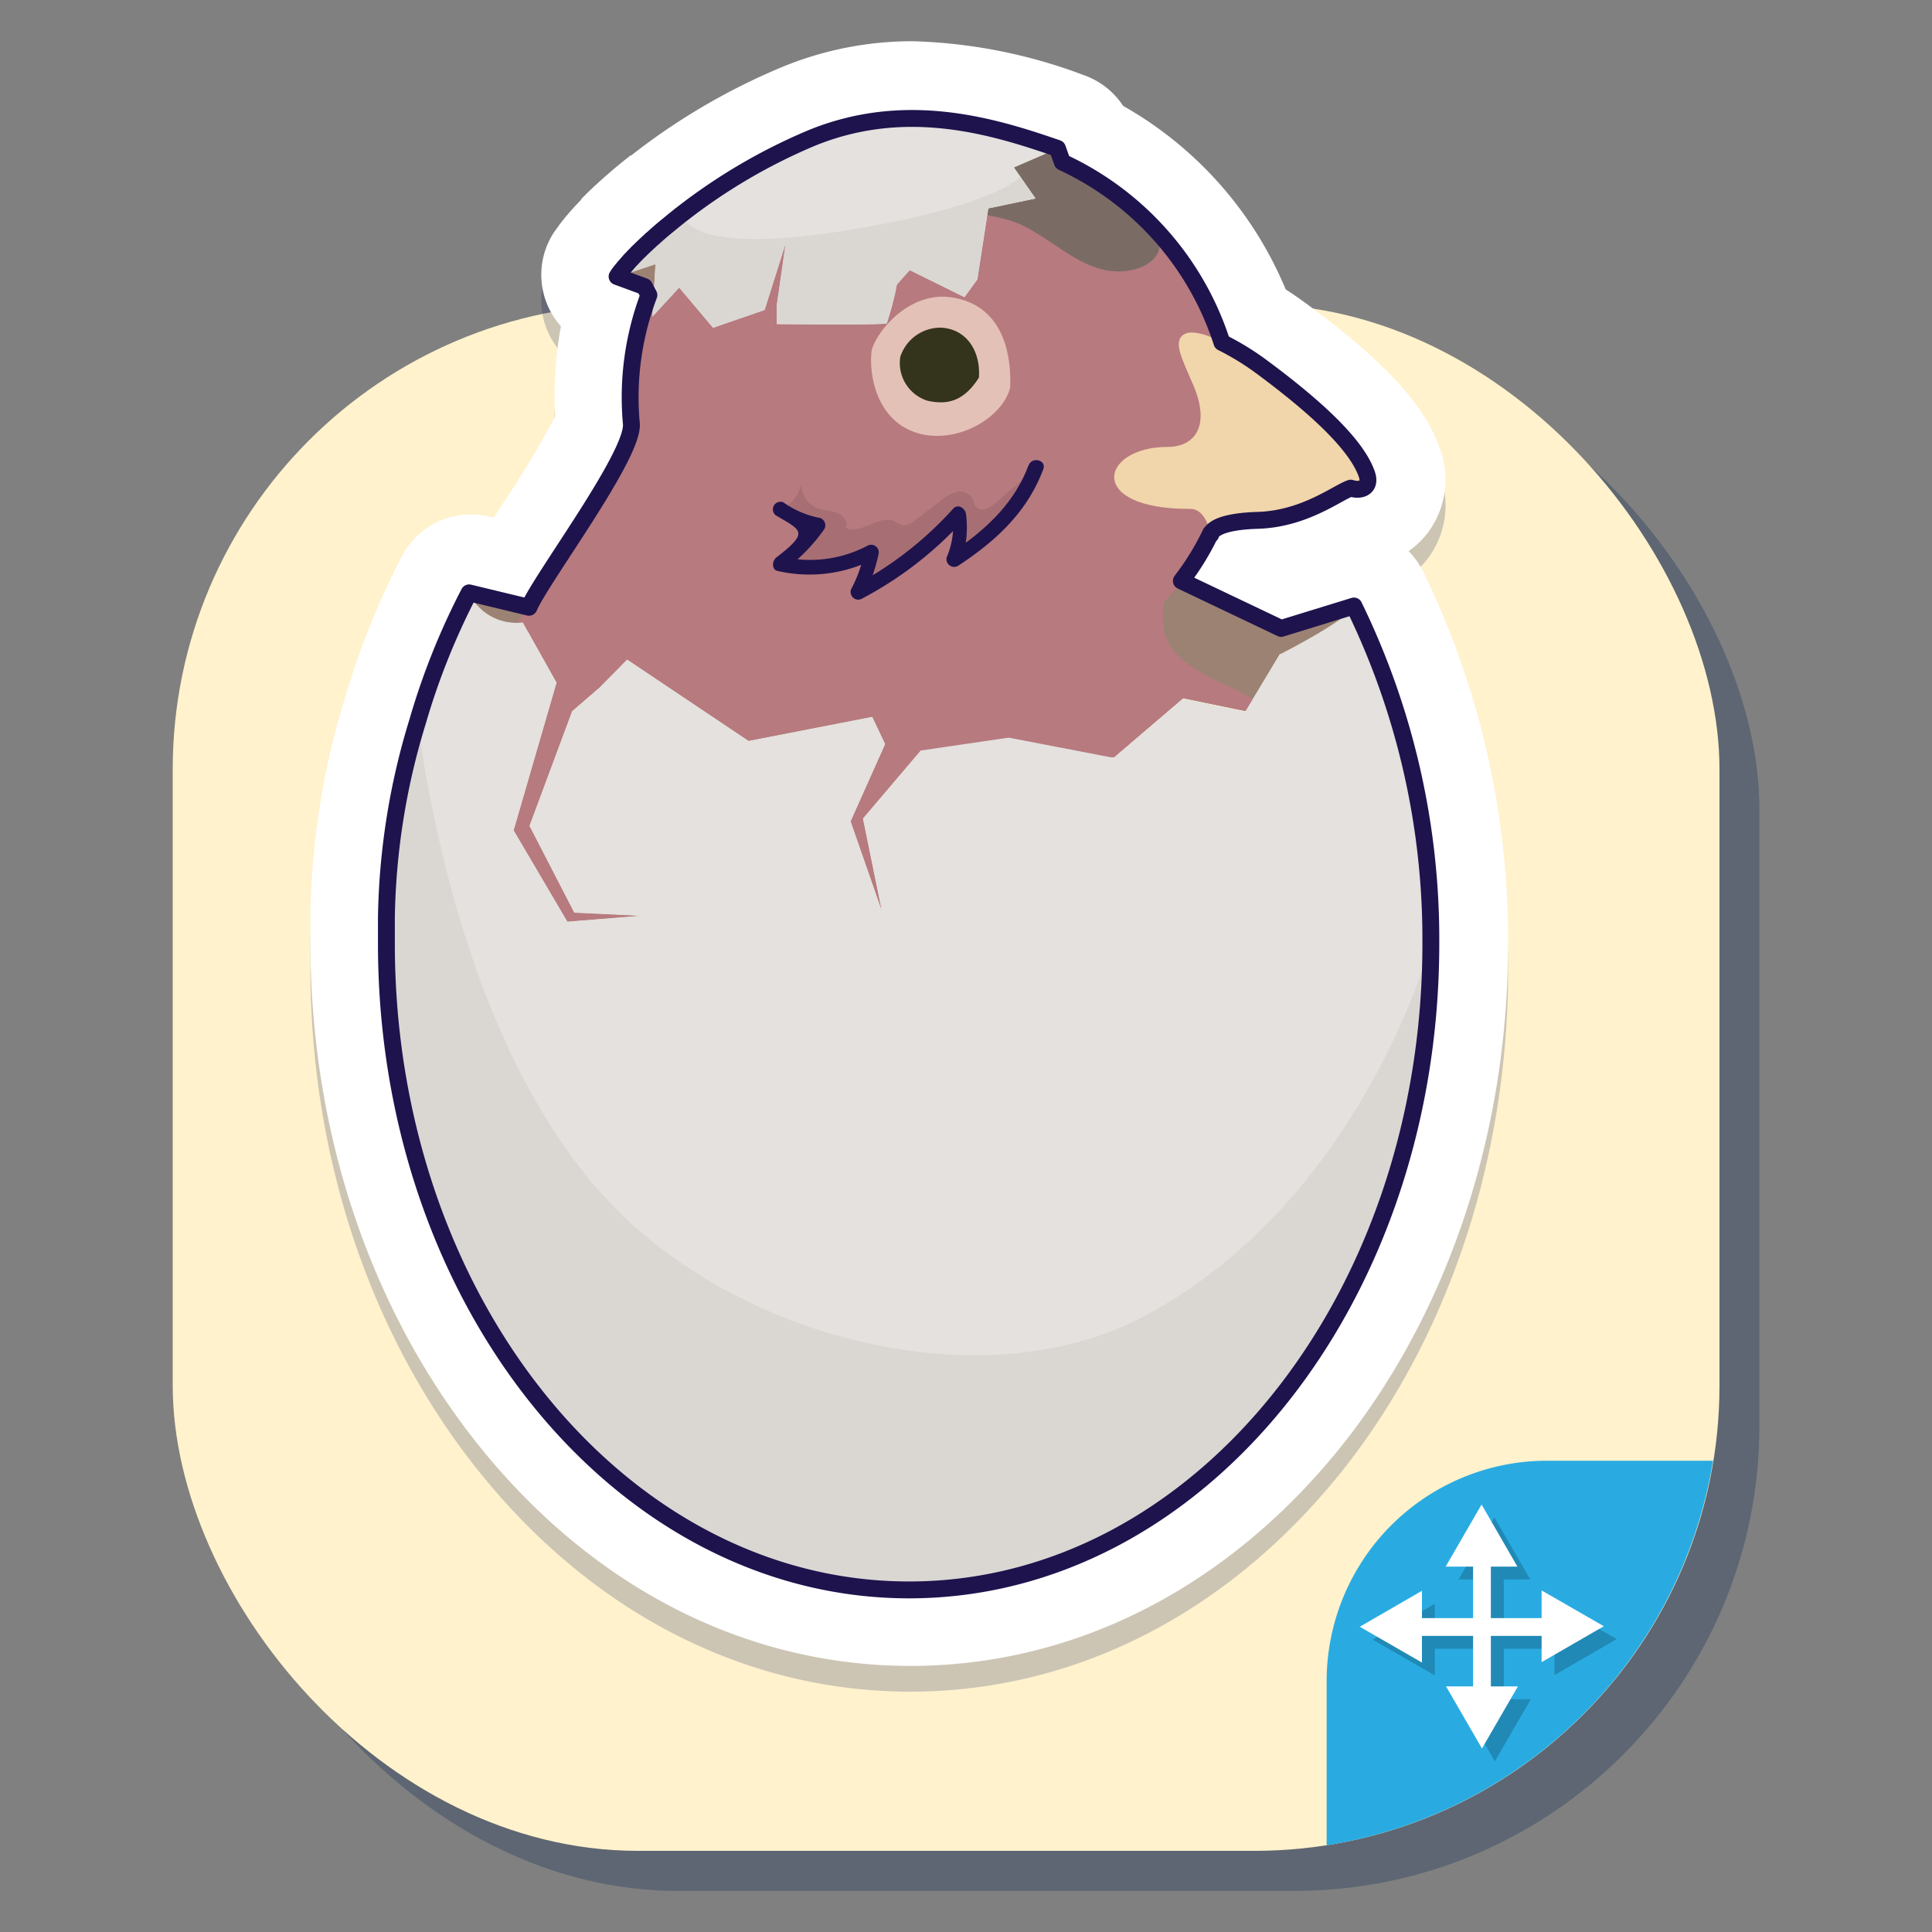 <svg xmlns="http://www.w3.org/2000/svg" xmlns:xlink="http://www.w3.org/1999/xlink" viewBox="0 0 150 150"><rect x="0" y="0" width="150" height="150" fill="#808080" stroke="none"/><defs><style>.cls-1,.cls-20{fill:none;}.cls-2{isolation:isolate;}.cls-3{fill:#002451;opacity:0.27;}.cls-4{fill:#fff2cc;}.cls-5{fill:#29abe2;}.cls-6{opacity:0.2;mix-blend-mode:multiply;}.cls-7{fill:#fff;}.cls-8{fill:#001156;}.cls-9{clip-path:url(#clip-path);}.cls-10{fill:#9c8272;}.cls-11{fill:#b77a7f;}.cls-12{fill:#f1d5ab;}.cls-13{fill:#e4c1b7;}.cls-14{fill:#34331b;}.cls-15{fill:#7b6b65;}.cls-16{fill:#a76f73;}.cls-17{fill:#1e134d;}.cls-18{fill:#e4e1de;}.cls-19{fill:#dad7d3;}.cls-20{stroke:#1e134d;stroke-linecap:round;stroke-linejoin:round;stroke-width:1.31px;}</style><clipPath id="clip-path"><path class="cls-1" d="M109.67,32.94C116.83,21.29,90.9,7.68,68.49,7.68c-30.62,0-35.06,53.26-35.06,25.54,0-10-1.12,20.67,3,12.84a4.07,4.07,0,0,0,4.17,2.27L43.21,53,39.88,64.47l4.17,7.09,5.69-.46-5.15-.24-3.48-6.74,3.31-8.9,2.13-1.84,2.14-2.17,9.43,6.32,9.6-1.87,1,2.11-2.68,6,2.42,6.94L67,63.55l4.49-5.28,15,.53,5.37-4.59,4.85,1,2.65-4.41s5-2.52,5.83-3.74C104.38,45.54,109.67,32.53,109.67,32.94Z"/></clipPath></defs><title>lab02-</title><g class="cls-2"><g id="Layer_1" data-name="Layer 1"><rect class="cls-3" x="16.51" y="26.72" width="120.09" height="120.09" rx="36.12" ry="36.12"/><rect class="cls-4" x="13.41" y="23.61" width="120.09" height="120.09" rx="36.12" ry="36.12"/><path class="cls-5" d="M133,113.41H120.08A17.12,17.12,0,0,0,103,130.53v12.74A36.15,36.15,0,0,0,133,113.41Z"/><g class="cls-6"><rect x="115.37" y="121.91" width="1.38" height="10.82"/><polygon points="116.03 117.81 113.24 122.63 118.81 122.63 116.03 117.81"/><polygon points="116.06 136.75 118.85 131.93 113.27 131.93 116.06 136.75"/><rect x="110.65" y="126.63" width="10.82" height="1.38"/><polygon points="106.57 127.3 111.4 130.08 111.4 124.51 106.57 127.3"/><polygon points="125.52 127.26 120.69 124.48 120.69 130.05 125.52 127.26"/></g><rect class="cls-7" x="114.37" y="120.91" width="1.38" height="10.82"/><polygon class="cls-7" points="115.03 116.81 112.24 121.63 117.81 121.63 115.03 116.81"/><polygon class="cls-7" points="115.06 135.75 117.85 130.93 112.27 130.93 115.06 135.75"/><rect class="cls-7" x="109.65" y="125.63" width="10.82" height="1.38"/><polygon class="cls-7" points="105.57 126.3 110.4 129.08 110.4 123.51 105.57 126.3"/><polygon class="cls-7" points="124.52 126.26 119.69 123.48 119.69 129.05 124.52 126.26"/><g class="cls-6"><path class="cls-8" d="M70.83,11.2a35.18,35.18,0,0,1,11.35,2.31l.38,1.07A23.31,23.31,0,0,1,95,28.59a20.86,20.86,0,0,1,3,1.83c4.44,3.28,7.45,6.14,8.24,8.37.3.86-.17,1.2-.73,1.2a1.48,1.48,0,0,1-.51-.09c-1,.34-3.54,2.36-7.22,2.5S94,43.51,94,43.51a.27.27,0,0,0,0-.12,20.54,20.54,0,0,1-2.28,3.71l7.75,3.69,5.65-1.74a59,59,0,0,1,6,26.21c0,27.71-18.16,50.18-40.58,50.18S29.93,103,29.93,75.26c0-.55,0-1.11,0-1.67,0-.11,0-.23,0-.34A54.38,54.38,0,0,1,32.39,58v0a54.83,54.83,0,0,1,4-10l4.65,1.12C42,47,49.2,37.39,49,34.94a22.39,22.39,0,0,1,1.36-10L50,24.25l-2.12-.78.15-.23.06-.08.12-.15.08-.1a1,1,0,0,0,.13-.16l.1-.11.13-.15.11-.13.14-.16a1.59,1.59,0,0,0,.13-.13l.15-.16.14-.14.16-.17.15-.14.17-.17.16-.15.19-.18.16-.15a1.8,1.8,0,0,0,.2-.19l.18-.15.21-.19.18-.16.22-.19.2-.17.23-.19.2-.16.24-.2L52.4,19l.25-.2.21-.17.07-.05h0A44.31,44.31,0,0,1,63,12.72a20.52,20.52,0,0,1,7.83-1.52m0-6h0a26.53,26.53,0,0,0-10.1,2A50.31,50.31,0,0,0,49.3,13.84l-.14.11-.15.12-.06,0-.3.24-.24.19-.27.22-.17.14,0,0-.28.23-.23.2-.24.21-.21.18-.25.22-.21.19-.24.22-.2.18-.22.21-.19.18-.22.22-.18.18-.17.17,0,.05,0,0-.12.12-.18.19-.19.2-.19.21-.16.18-.17.2-.15.17-.18.22-.15.19-.21.27-.08.12-.32.44a6,6,0,0,0,.52,7.32,30,30,0,0,0-.45,7,77.35,77.35,0,0,1-4.21,7l-.57.87-.37-.09a5.67,5.67,0,0,0-1.41-.17,6,6,0,0,0-5.32,3.22,61.46,61.46,0,0,0-4.37,10.8,60.36,60.36,0,0,0-2.75,17v.38c0,.61,0,1.22,0,1.82,0,14.77,4.7,28.71,13.22,39.25,8.83,10.92,20.68,16.93,33.36,16.93s24.54-6,33.36-16.93C112.4,104,117.09,90,117.09,75.26a65.3,65.3,0,0,0-6.59-28.88,6.31,6.31,0,0,0-1.14-1.59A6.55,6.55,0,0,0,111,43.16a6.9,6.9,0,0,0,.79-6.36c-1.2-3.39-4.29-6.74-10.34-11.21-.54-.39-1.08-.77-1.63-1.12A29.29,29.29,0,0,0,87.2,10.22a6.05,6.05,0,0,0-3.09-2.4A40.66,40.66,0,0,0,70.83,5.2Z"/></g><path class="cls-7" d="M70.83,9.2a35.18,35.18,0,0,1,11.35,2.31l.38,1.07A23.31,23.31,0,0,1,95,26.59a20.86,20.86,0,0,1,3,1.83c4.44,3.28,7.45,6.14,8.24,8.37.3.86-.17,1.2-.73,1.2a1.48,1.48,0,0,1-.51-.09c-1,.34-3.54,2.36-7.22,2.5S94,41.51,94,41.51a.27.27,0,0,0,0-.12,20.54,20.54,0,0,1-2.28,3.71l7.75,3.69,5.65-1.74a59,59,0,0,1,6,26.21c0,27.71-18.16,50.18-40.58,50.18S29.93,101,29.93,73.26c0-.55,0-1.11,0-1.67,0-.11,0-.23,0-.34A54.38,54.38,0,0,1,32.39,56v0a54.83,54.83,0,0,1,4-10l4.65,1.12C42,45,49.2,35.39,49,32.94a22.39,22.39,0,0,1,1.36-10L50,22.25l-2.12-.78.15-.23.06-.08.12-.15.08-.1a1,1,0,0,0,.13-.16l.1-.11.13-.15.11-.13.14-.16a1.59,1.59,0,0,0,.13-.13l.15-.16.14-.14.16-.17.15-.14.17-.17.16-.15.19-.18.16-.15a1.8,1.8,0,0,0,.2-.19l.18-.15.21-.19.18-.16.22-.19.2-.17.23-.19.2-.16.24-.2L52.4,17l.25-.2.21-.17.07-.05h0A44.31,44.31,0,0,1,63,10.72,20.52,20.52,0,0,1,70.83,9.2m0-6h0a26.53,26.53,0,0,0-10.1,2A50.31,50.31,0,0,0,49.3,11.84l-.14.11-.15.12-.06,0-.3.24-.24.19-.27.22-.17.14,0,0-.28.23-.23.2-.24.21-.21.18-.25.22-.21.19-.24.22-.2.18-.22.21-.19.18-.22.22-.18.18-.17.17,0,.05,0,0-.12.12-.18.19-.19.2-.19.21-.16.18-.17.2-.15.17-.18.22-.15.19-.21.27-.08.12-.32.44a6,6,0,0,0,.52,7.32,30,30,0,0,0-.45,7,77.35,77.35,0,0,1-4.21,7l-.57.87-.37-.09a5.67,5.67,0,0,0-1.41-.17,6,6,0,0,0-5.32,3.22,61.46,61.46,0,0,0-4.37,10.8,60.36,60.36,0,0,0-2.75,17v.38c0,.61,0,1.22,0,1.82,0,14.77,4.7,28.71,13.22,39.25,8.83,10.92,20.68,16.93,33.36,16.93s24.54-6,33.36-16.93C112.4,102,117.09,88,117.09,73.26a65.3,65.3,0,0,0-6.59-28.88,6.31,6.31,0,0,0-1.14-1.59A6.55,6.55,0,0,0,111,41.16a6.9,6.9,0,0,0,.79-6.36c-1.2-3.39-4.29-6.74-10.34-11.21-.54-.39-1.08-.77-1.63-1.12A29.29,29.29,0,0,0,87.2,8.22a6.05,6.05,0,0,0-3.09-2.4A40.66,40.66,0,0,0,70.83,3.2Z"/><g class="cls-9"><polyline class="cls-10" points="47.9 21.46 50.02 22.25 51.44 24.89 83.44 15.07 82.18 11.51 63.87 11.02"/><path class="cls-10" d="M111.09,73.26c0,27.71-18.16,50.18-40.58,50.18S29.93,101,29.93,73.26a58.72,58.72,0,0,1,6.48-27.2l6.32,1.53L50,43.91l4.17-1.56L61.91,47l5.4-2,1.54-3.26,6.82,3.72,7.61-2.19H87.8l11.67,5.55,5.65-1.74A59,59,0,0,1,111.09,73.26Z"/><path class="cls-11" d="M94.79,53c-4.26-2-4.74-3.52-4.42-6.26a20,20,0,0,0,5.56-13.75c0-11.75-10-22.4-23-22.51-14.6-.14-25.07,7.91-24,22.51.19,2.45-9.57,16.92-10.62,17.66s-1.32,22.28,6,25.14,24.26,8.09,38.65,4,15.77-11.13,18.22-16.36S99.81,55.31,94.79,53Z"/><path class="cls-12" d="M94,41.51s0-1,3.65-1.11,6.19-2.16,7.22-2.5c.73.25,1.63,0,1.24-1.11-.79-2.23-3.8-5.09-8.24-8.37-2.36-1.74-4.91-3-5.89-2.49s-.21,1.93.65,3.93c1.39,3.22.14,4.84-2,4.84-5.17,0-6.41,4.84,1.78,4.81C93.44,39.51,93.86,40.79,94,41.51Z"/><path class="cls-13" d="M78.43,30.1c-.62,2.36-4.05,4.33-7,3.58-3.46-.89-4-4.77-3.75-6.5.46-1.62,3-4.55,6.15-4.1C77.71,23.63,78.55,27.2,78.43,30.1Z"/><path class="cls-14" d="M76,29.32c-1.17,1.84-2.45,2.14-4,1.79a3.07,3.07,0,0,1-2.1-3.41,3.28,3.28,0,0,1,3.17-2.26C75.11,25.55,76.15,27.35,76,29.32Z"/><path class="cls-15" d="M89.41,17.42c1.91,2.46-.9,4-3.39,3.59s-4.28-2.4-6.8-3.59-11.91-2-16.49-.1-8-2.19-5.71-3.52,7.89-5.9,15.07-4.57S86.09,13.15,89.41,17.42Z"/><path class="cls-16" d="M62.25,37.29a2,2,0,0,0,1.26,2.18c.48.18,1,.16,1.48.34s.89.72.67,1.18c1.17.55,2.52-1,3.71-.55.28.11.51.33.81.35a1.34,1.34,0,0,0,.84-.37l2-1.53a3.29,3.29,0,0,1,1.19-.68,1.14,1.14,0,0,1,1.23.4c.16.25.18.59.4.8.4.36,1,0,1.42-.34l3.17-2.71c-.86,3-3.78,5.57-6.37,7.16a5.79,5.79,0,0,0,.43-3.6,25.13,25.13,0,0,1-7.85,6.14,9.7,9.7,0,0,0,1.08-3.13,9.24,9.24,0,0,1-7.09.9,9.87,9.87,0,0,0,2.88-3,7.82,7.82,0,0,1-2.95-1.23,2.85,2.85,0,0,0,1.67-2.13"/><path class="cls-17" d="M79.82,36.21c-1.14,3-3.46,5.07-6.09,6.8l.86.67A8,8,0,0,0,75,39.92c-.05-.46-.63-.84-1-.42a27.71,27.71,0,0,1-7.73,6l.8.81a14.49,14.49,0,0,0,1.14-3.28.59.59,0,0,0-.86-.66,9.57,9.57,0,0,1-6.64.85l.14,1.07A13.67,13.67,0,0,0,64,41.08a.6.6,0,0,0-.35-.87A7.16,7.16,0,0,1,60.82,39a.59.59,0,0,0-.6,1c2,1.2,2.65,1.28.07,3.27-.36.27-.41,1,.14,1.07a11,11,0,0,0,7.55-1l-.86-.67a9.38,9.38,0,0,1-1,3,.59.59,0,0,0,.8.81,28.74,28.74,0,0,0,8-6.23l-1-.42a6.11,6.11,0,0,1-.42,3.44.6.6,0,0,0,.87.67c2.94-1.93,5.38-4.17,6.63-7.51.27-.71-.87-1-1.13-.31Z"/><path class="cls-18" d="M82.18,11.51C77,9.75,70.28,7.74,63,10.72S49.44,19.15,47.9,21.47l3-1-.24,4.08,2.08-2.26,2.63,3.12,4-1.38L61,18.89l-.69,4.82,0,1.45s8.36.09,8.54-.06a23.28,23.28,0,0,0,.78-3l1-1.13,4.25,2.1,1-1.38.85-5.51,3.67-.77L78.73,13Z"/><path class="cls-19" d="M65,18c-4.07.61-10.89,1.3-12.11-1.33a24.91,24.91,0,0,0-5,4.85l3-1-.24,4.08,2.08-2.26,2.63,3.12,4-1.38L61,18.89l-.69,4.82,0,1.45s8.36.09,8.54-.06a23.28,23.28,0,0,0,.78-3l1-1.13,4.25,2.1,1-1.38.85-5.51,3.67-.77L79.2,13.73S77.24,16.11,65,18Z"/></g><path class="cls-18" d="M111.09,73.26c0,27.71-18.16,50.18-40.58,50.18S29.93,101,29.93,73.26a58.72,58.72,0,0,1,6.48-27.2,4.07,4.07,0,0,0,4.17,2.27L43.21,53,39.88,64.47l4.17,7.09,5.69-.46-5.15-.24-3.48-6.74,3.31-8.9,2.13-1.84,2.14-2.17,9.43,6.32,9.6-1.87,1,2.11-2.68,6,2.42,6.94L67,63.55l4.49-5.28,6.83-1,8.15,1.57,5.37-4.59,4.85,1,2.65-4.41s5-2.52,5.83-3.74A59,59,0,0,1,111.09,73.26Z"/><path class="cls-19" d="M32.39,56c-1.56,4.4-2.46,11.17-2.46,17.22,0,27.71,18.17,50.18,40.58,50.18S111.09,101,111.09,73.26c0,0-5.28,19.85-22.18,28.89-12.39,6.63-31.06,1.92-41.17-8.37C41.76,87.7,35.33,76.2,32.39,56Z"/><path class="cls-20" d="M105.12,47.05l-5.65,1.74L91.72,45.1A20.54,20.54,0,0,0,94,41.39a.27.27,0,0,1,0,.12s0-1,3.65-1.11,6.19-2.16,7.22-2.5c.73.25,1.63,0,1.24-1.11-.79-2.23-3.8-5.09-8.24-8.37a20.86,20.86,0,0,0-3-1.83,23.31,23.31,0,0,0-12.39-14l-.38-1.07C77,9.75,70.28,7.74,63,10.72a44.31,44.31,0,0,0-10.06,5.9h0l-.07.05-.21.17-.25.2-.21.17-.24.2-.2.16-.23.19-.2.17-.22.19-.18.16-.21.19-.18.15a1.8,1.8,0,0,1-.2.19l-.16.15-.19.18-.16.15-.17.17-.15.14-.16.17-.14.14-.15.16a1.59,1.59,0,0,1-.13.13l-.14.16-.11.13-.13.15-.1.11a1,1,0,0,1-.13.16l-.08.1-.12.15-.06.08-.15.23,2.12.78.35.66a22.39,22.39,0,0,0-1.36,10c.19,2.45-7,12-7.95,14.24l-4.65-1.12a54.83,54.83,0,0,0-4,10v0A54.38,54.38,0,0,0,30,71.25c0,.11,0,.23,0,.34,0,.56,0,1.12,0,1.67,0,27.71,18.17,50.18,40.58,50.18S111.09,101,111.09,73.26A59,59,0,0,0,105.12,47.05Z"/></g></g></svg>